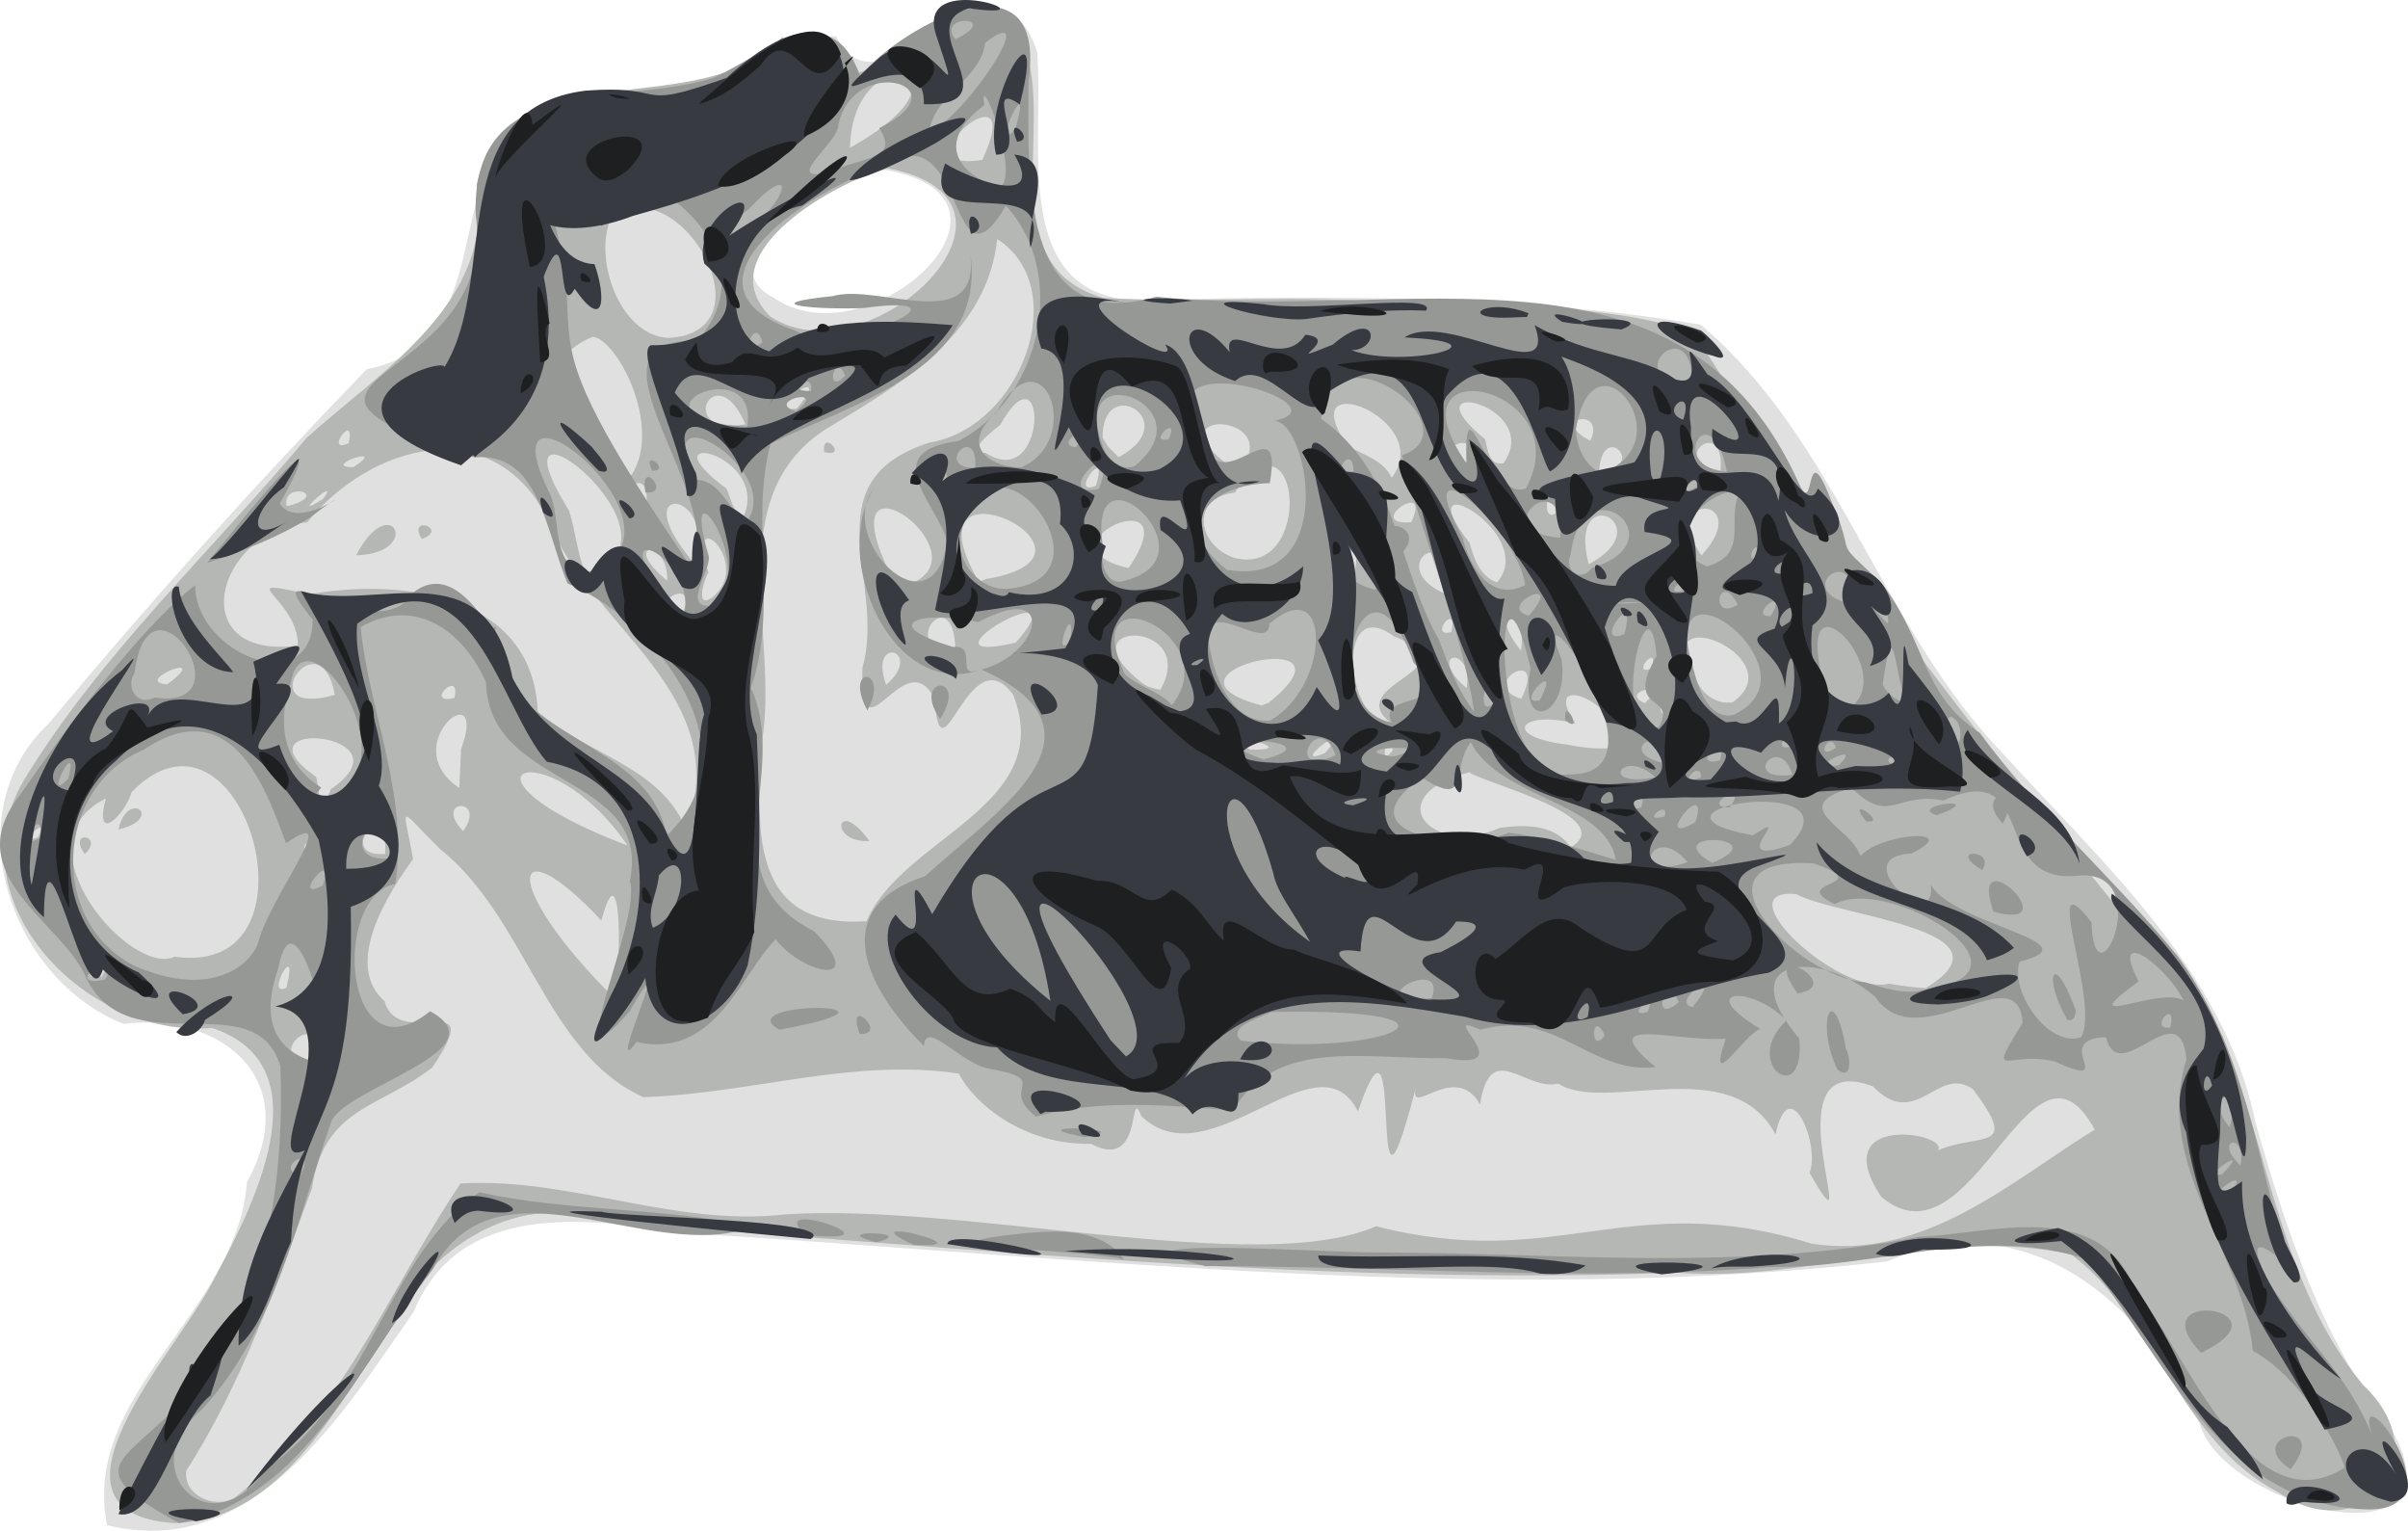 <?xml version="1.0" encoding="UTF-8" standalone="no"?>
<svg
   xmlns:dc="http://purl.org/dc/elements/1.1/"
   xmlns:cc="http://creativecommons.org/ns#"
   xmlns:rdf="http://www.w3.org/1999/02/22-rdf-syntax-ns#"
   xmlns:svg="http://www.w3.org/2000/svg"
   xmlns="http://www.w3.org/2000/svg"
   xmlns:sodipodi="http://sodipodi.sourceforge.net/DTD/sodipodi-0.dtd"
   xmlns:inkscape="http://www.inkscape.org/namespaces/inkscape"
   version="1.1"
   id="svg885"
   width="290.304"
   height="184.479"
   viewBox="0 0 290.304 184.479"
   sodipodi:docname="southern-dog-celebrates.svg"
   inkscape:version="1.0.2 (e86c870879, 2021-01-15)">
  <defs
     id="defs889" />
  <sodipodi:namedview
     pagecolor="#ffffff"
     bordercolor="#666666"
     borderopacity="1"
     objecttolerance="10"
     gridtolerance="10"
     guidetolerance="10"
     inkscape:pageopacity="0"
     inkscape:pageshadow="2"
     inkscape:window-width="2560"
     inkscape:window-height="1440"
     id="namedview887"
     showgrid="false"
     inkscape:zoom="4.1451086"
     inkscape:cx="114.61023"
     inkscape:cy="104.49305"
     inkscape:window-x="0"
     inkscape:window-y="0"
     inkscape:window-maximized="0"
     inkscape:current-layer="g897"
     fit-margin-top="0"
     fit-margin-left="0"
     fit-margin-right="0"
     fit-margin-bottom="0"
     inkscape:document-rotation="0" />
  <g
     inkscape:groupmode="layer"
     inkscape:label="Image"
     id="g893"
     transform="translate(-167.324,-116.161)">
    <g
       id="g897"
       transform="translate(50.115,4.734)">
      <path
         id="path907"
         style="display:inline;fill:#e0e0e0;stroke-width:0.156"
         d="m 130.12,295.244 c -3.217,-15.927 15.731,-25.658 16.851,-41.322 6.943,-12.51 -3.283,-20.554 -14.86,-19.089 -13.624,-5.352 -20.557,-25.384 -9.039,-36.189 12.235,-14.719 25.037,-28.967 38.351,-42.718 16.726,-3.21 8.239,-25.901 21.012,-31.93 26.697,-0.09 23.873,-7.326 35.564,-8.209 5.195,11.077 19.898,-12.339 24.251,1.933 0.949,11.79 -3.886,31.715 15.319,29.796 21.555,-0.453 43.317,-0.512 64.657,3.036 16.567,13.983 21.747,36.682 36.795,52.062 11.989,13.189 26.337,25.904 30.136,44.156 3.671,13.068 8.06,26.185 16.451,37.063 9.055,16.639 -20.159,9.524 -23.215,-0.815 -6.845,-14.667 -20.758,-26.74 -37.681,-19.558 -48.276,5.379 -96.879,-0.525 -145.134,-3.427 -11.772,-1.86 -26.986,-3.877 -32.5,9.498 -8.534,12.224 -19.264,30.04 -36.958,25.713 z m 80.404,-147.909 c 11.462,7.848 32.835,-11.946 13.479,-15.422 -5.11,0.157 -22.552,10.772 -13.479,15.422 z"
         sodipodi:nodetypes="ccccccccccccccccccccc" />
      <path
         id="path905"
         style="display:inline;fill:#b4b7b4;stroke-width:0.156"
         d="m 138.219,294.992 c -18.024,-1.205 0.505,-20.998 4.522,-28.893 4.682,-8.713 13.972,-26.139 0.016,-30.789 -14.934,1.358 -31.078,-15.027 -22.805,-29.624 9.327,-15.4 22.734,-27.757 34.208,-41.47 9.006,-8.137 22.839,-16.393 20.5,-30.519 3.937,-16.828 27.242,-7.081 36.863,-17.819 7.134,10.504 16.029,-0.012 23.764,-3.944 14.38,5.35 -2.14,30.661 15.025,35.41 11.855,0.648 23.753,-0.47 35.677,0.643 11.789,0.498 24.103,-0.176 35.392,3.476 18.42,29.305 43.167,59.898 63.788,84.845 5.638,14 6.984,30.024 16.912,42.014 9.401,8.833 -0.061,19.91 -10.235,12.944 -11.821,-6.163 -14.595,-20.845 -24.912,-28.637 -15.822,-3.527 -31.62,3.398 -47.599,2.185 -43.013,1.599 -85.877,-3.084 -128.725,-6.07 -12.019,-4.327 -22.809,4.03 -27.663,14.642 -5.747,8.961 -12.792,21.427 -24.728,21.606 z m 7.179,-3.003 c 12.827,-9.586 18.628,-25.05 27.333,-37.929 13.162,-0.782 25.801,5.265 39.121,3.727 22.056,-1.421 57.109,7.622 71.253,1.424 21.927,5.63 30.439,-4.742 52.512,2.104 13.658,2.122 24.337,-7.763 34.126,-13.745 -7.749,-14.318 -14.68,17.423 -25.751,8.086 -6.793,-10.285 8.472,-7.646 6.824,-5.576 5.118,-2.215 9.988,0.292 4.275,-7.357 -4.256,-3.084 -6.851,5.088 -12.084,-0.363 -13.202,-5.021 -0.434,22.996 -7.648,10.412 1.349,-3.227 -2.412,-12.507 -4.097,-4.621 -5.364,-10.057 -20.516,-2.444 -26.213,-6.137 -3.919,1.021 -8.167,-5.533 -9.404,2.522 -2.983,-5.31 -8.608,1.728 -7.755,-1.996 -6.155,23.825 -1.056,-14.424 -6.967,2.839 -4.878,-9.701 -17.819,8.534 -26.109,0.565 -1.67,-4.053 0.419,6.807 -6.089,3.332 -7.983,0.176 -14.084,-4.769 -15.905,-8.461 -12.837,-1.929 -25.362,2.478 -38.044,2.838 -11.725,-5.223 -14.117,-21.636 -24.521,-29.907 -5.286,-5.213 -4.437,-5.582 -3.251,1.224 -4.734,6.476 -7.675,13.374 -3.43,17.126 1.745,6.187 12.557,-2.139 5.767,7.969 -6.23,4.911 -13.057,4.715 -14.526,14.575 -4.355,11.634 -8.435,23.608 -15.152,34.037 -0.373,2.956 3.335,4.62 5.738,3.311 z m 18.25,-51.517 c -1.62,-4.643 -3.195,4.262 0,0 z m -7.274,-0.759 c -0.418,-8.578 -8.966,0.701 0,0 z m -21.753,-6.333 c -0.784,-3.503 -3.025,1.08 0,0 z m 56.498,-1.806 c 1.096,-2.764 1.115,-18.661 -1.413,-9.211 -11.036,-11.783 -12.357,-4.485 1.413,9.211 z m -39.386,-1.091 c 1.618,-6.336 -2.719,1.288 0,0 z m -10.324,0.117 c -0.879,-2.943 -2.229,2.161 0,0 z m 207.951,-0.078 c 11.569,-7.074 -10.856,-8.645 -15.576,-11.337 -8.949,-0.808 5.129,12.338 11.163,10.79 1.458,0.27 2.933,0.456 4.413,0.547 z m -219.873,-1.408 c 2.918,-4.825 -4.308,0.969 0,0 z m 27.426,-0.086 c -0.005,-3.421 -1.914,2.219 0,0 z m -18.65,-2.301 c 18.642,2.673 8.243,-33.555 -5.174,-19.847 -0.925,2.943 -4.6,6.357 -3.121,0.784 -11.053,5.421 3.08,21.594 8.295,19.063 z m -10.835,-12.352 c -2.171,-3.083 2.476,-2.305 0,0 z m 4.069,-2.973 c 1.055,-4.963 5.716,-1.404 0,0 z m 90.189,11.05 c 4.279,-10.16 22.919,-13.802 17.673,-27.282 -5.343,-7.359 -8.743,11.412 -9.482,0.449 -3.678,-7.117 -9.076,8.366 -8.694,-3.725 2.954,-10.23 -6.531,-22.421 8.076,-27.122 11.147,-1.869 17.257,-18.734 8.172,-24.531 -1.248,11.581 -11.757,17.521 -20.769,22.974 -12.658,8.34 -5.5,25.038 -7.585,37.524 -0.493,9.54 -2.056,22.717 12.609,21.713 z m 0.333,-9.661 c -5.083,0.242 -3.919,-5.531 0,0 z m -5.446,-46.888 c -0.329,-2.956 3.022,0.817 0,0 z m -91.608,56.39 c -0.28,-2.966 -2.459,1.777 0,0 z m 67.911,-8.954 c -9.822,-14.381 -23.318,-8.856 0,0 z m -38.106,1.26 c 2.717,-3.528 -2.965,-1.462 0,0 z m 8.885,-0.246 c 0.376,-7.542 -6.216,0.463 0,0 z m 142.925,-0.802 c 5.944,-3.712 -10.554,-7.765 -12.242,-9.047 -11.161,2.923 -4.459,10.338 3.675,6.699 2.959,-0.423 6.689,-0.466 8.567,2.348 z m -184.792,-1.221 c 1.488,-3.064 -2.64,1.134 0,0 z m 51.257,-0.743 c 2.988,-4.134 -3.765,-3.925 0,0 z m 26.86,-0.253 c 6.121,-16.268 -11.884,-24.677 -16.435,-36.961 -6.748,-13.748 -21.592,-9.371 -29.225,9.6e-4 -11.182,1.091 -14.959,16.652 -1.118,14.86 0.055,-5.721 -8.446,-8.472 1.234,-6.173 11.665,-2.039 27.101,0.092 27.685,14.158 5.656,5.059 14.736,6.475 17.86,14.115 z M 160.141,178.35 c 4.232,-8.107 8.176,-0.216 0,0 z m 7.919,-1.963 c -1.815,-3.005 3.359,-1.229 0,0 z m -10.969,30.149 c 10.108,-6.873 -12.109,-8.771 -1.836,-1.516 0.498,0.52 0.259,6.044 1.836,1.516 z m 15.702,-4.818 c 3.468,-9.44 -8.053,-0.534 -0.208,4.672 z m 104.2,0.439 c 3.844,-4.608 -4.871,2.095 0,0 z m 8.138,-0.344 c -0.565,-3.173 -1.89,2.665 0,0 z m -17.228,-0.047 c 7.211,0.184 -5.718,-2.912 0,0 z m 43.553,-0.182 c 2.917,-4.552 -9.093,-10.114 -4.316,-2.94 -6.598,-1.756 -9.145,1.577 -0.918,2.534 1.72,0.337 3.475,0.568 5.234,0.406 z m -26.658,-3.092 c -5.846,-4.74 10.438,-6.379 0.48,-10.369 -7.19,-5.279 -5.833,10.592 -0.48,10.369 z m 33.138,-0.691 c 3.455,-2.64 -2.207,-2.173 0,0 z m -47.787,-1.669 c 12.272,-9.844 -15.856,-3.676 -0.856,0.318 l 0.64,-0.238 z m 55.944,-0.062 c 7.837,-5.532 -11.653,-13.383 -3.957,-1.903 0.82,1.302 2.4,2.161 3.957,1.903 z m -10.591,0.109 c 3.112,-2.817 -3.243,-1.392 0,0 z m -14.888,-0.535 c 3.324,-6.723 -5.576,-1.697 0,0 z m -143.038,-0.476 c -1.76,-9.692 -10.514,3.038 0,0 z m 14.418,0.385 c 0.876,-3.695 -3.855,0.898 0,0 z m 122.035,-1.182 c 0.84,-5.405 -5.114,-4.382 0,0 z m -36.931,0.193 c 4.866,-8.63 -12.086,-8.529 -2.203,-0.826 0.681,0.514 1.393,0.657 2.203,0.826 z m -33.054,-0.584 c 4.738,-4.171 -2.22,-6.178 0,0 z m -86.663,-0.07 c 5.766,-4.357 -4.444,-0.293 0,0 z m 112.188,0.067 c -2.235,-5.113 -6.168,1.503 0,0 z m 66.785,-2.002 c 0.921,-3.316 -2.736,1.077 0,0 z m -83.958,-2.04 c -0.094,-9.076 -7.419,-0.094 0,0 z m 68.163,-0.112 c 0.987,-5.093 -4.407,-5.479 0,0 z m -60.887,-0.95 c 8.39,-9.451 -13.445,3.161 0,0 z m 66.627,-0.763 c 1.392,-6.363 -2.938,-0.237 0,0 z m -14.111,-0.51 c 0.849,-3.906 -2.904,0.782 0,0 z m -16.01,-2.88 c -0.364,-6.642 -1.865,4.197 0,0 z m -76.527,0.281 c 1.673,-4.28 -5.095,-0.559 0,0 z m 3.334,-1.508 c 5.352,-4.067 -3.396,-12.066 -0.351,-3.017 -0.269,0.046 -1.818,4.457 0.351,3.017 z m 76.631,0.289 c 1.625,-3.355 -3.738,0.994 0,0 z m 11.744,-0.819 c 1.238,-9.225 -7.477,-3.321 0,0 z m -65.126,-0.93 c 10.434,-3.034 -7.432,-16.62 -2.901,-4.155 0.674,1.439 1.141,3.554 2.901,4.155 z m 10.053,-0.855 c 17.039,-2.964 -10.296,-15.998 -1.268,0.017 0.27,0.584 0.846,-0.013 1.268,-0.017 z m 61.405,0.436 c 5.171,-5.937 -11.303,-14.937 -3.299,-4.739 0.478,1.867 1.267,4.065 3.299,4.739 z M 197.636,181.415 c 0.255,-5.075 -5.813,-4.767 0,0 z m 82.937,-1.142 c 0.882,-6.367 -2.718,1.131 0,0 z m -27.301,-0.384 c 7.739,-11.371 -11.906,-2.661 0,0 z m -65.543,0.541 c 14.545,-3.468 -12.771,-24.904 -1.933,-7.492 0.794,2.462 0.988,5.072 1.933,7.492 z m 98.134,-0.908 c 0.481,-4.755 -4.268,-4.995 0,0 z m 22.877,-0.093 c 8.901,-4.717 -2.684,-10.421 0,0 z M 200.642,179.035 c 3.317,-7.786 -7.075,-9.841 -1.251,-1.637 z m 65.375,-0.375 c 9.754,2.473 7.972,-18.923 0.052,-7.861 -5.454,0.636 -4.484,6.386 -0.052,7.861 z m 56.309,-0.278 c 6.641,-7.251 -5.286,-7.795 0,0 z m 12.339,-2.918 c 1.266,-4.081 -2.603,2.26 0,0 z m -47.321,-1.104 c 2.644,-5.507 -5.895,0.488 0,0 z m -80.42,-0.841 c 3.017,-7.551 -12.204,-10.685 -2.181,-3.243 0.665,1.101 0.599,2.894 2.181,3.243 z m 97.813,-0.224 c -0.289,-6.279 -2.177,1.441 0,0 z m -152.694,-0.907 c 5.205,-1.488 -0.924,-3.017 -0.27,0.003 z m 43.112,-0.365 c 0.409,-5.158 -4.809,-0.383 0,0 z m -38.992,-0.473 c 2.363,-3.16 -4.62,3.002 0,0 z m 93.164,-1.592 c 1.681,-5.331 -3.442,1.483 0,0 z m 35.664,-0.961 c 5.475,-7.048 -12.31,-13.878 -5.304,-3.826 1.872,1.083 4.288,1.695 5.304,3.826 z m -91.628,-0.33 c 3.765,-6.007 -1.871,-16.463 -4.692,-16.64 -10.894,4.349 1.951,17.331 4.692,16.64 z m 73.075,-0.352 c 6.123,-6.857 -9.625,-7.908 -1.893,-1.412 z m 43.55,-0.034 c 6.069,-0.478 0.364,-6.401 0,0 z m 14.644,-0.144 c 0.622,-6.953 -6.754,-1.039 0,0 z M 294.989,168.021 c 0.776,-6.263 -6.781,-1.74 0,0 z m -135.181,-0.288 c 4.534,-2.953 -4.195,0.008 0,0 z m 128.655,-0.251 c 3.181,-3.113 -0.342,-2.584 -0.696,0.084 z m 10.019,-0.232 c 4.92,-7.061 -11.971,-10.845 -2.233,-2.881 0.292,1.098 0.441,3.247 2.233,2.881 z m -46.411,-0.717 c 8.032,-4.335 -1.99,-10.226 -1.935,-2.365 l 0.697,1.138 z m -16.039,-0.525 c 7.557,4.893 7.509,-13.569 1.73,-3.34 0.024,-0.015 -4.701,3.436 -1.73,3.34 z m -76.782,-1.181 c 0.891,-4.019 -3.103,1.464 0,0 z m 149.689,-0.284 c 1.963,-4.22 -5.263,-2.637 0,0 z m -101.86,-1.98 c -3.664,-8.517 -8.638,1.6 0,0 z m 6.203,-1.891 c 5.093,-6.156 -5.018,0.708 0,0 z m -49.418,-1.086 c 4.865,-2.099 2.801,-3.711 0,0 z m 34.023,-7.433 c 12.47,-0.792 1.315,-20.435 -6.934,-14.614 -2.36,4.773 0.933,14.468 6.934,14.614 z m 12.21,-2.559 c 12.079,7.833 34.485,-13.943 14.161,-17.877 -5.818,1.393 -21.989,10.181 -14.161,17.877 z m -3.158,-15.115 c 6.734,-3.197 -4.369,-1.385 0,0 z m -7.179,-0.133 c 6.244,-2.634 -3.922,-0.064 0,0 z m 35.879,-3.652 c 5.773,-12.479 -11.105,1.763 0,0 z m -15.956,-1.456 c 16.775,-9.354 0.298,-13.742 0,0 z"
         sodipodi:nodetypes="scccccccccccccccccssccccccccccccccccccccccccccccccccccccccccccccccccccccccccccccccccccccccccccccccccccccccccccccccccccccccccccccccccccccccccccccccccccccccccccccccccccccccccccccccccccccccccccccccccccccccccccccccccccccccccccccccccccccccccccccccccccccccccccccccccccccccccccccccccccccccccccccc" />
      <path
         id="path903"
         style="display:inline;fill:#969896;stroke-width:0.156"
         d="m 151.015,239.951 c -2.99,-10.204 -18.146,0.029 -23.384,-10.61 -2.915,-6.953 -15.768,-12.412 -7.917,-22.229 5.852,-8.458 14.399,-19.991 21.026,-25.173 -0.033,8.324 14.095,13.848 14.171,4.158 -7.491,-9.182 7.744,3.734 11.923,-3.094 6.053,-5.044 10.171,7.524 10.166,3.137 -1.439,14.566 18.568,13.644 20.554,26.032 11.051,-10.377 -1.468,-26.144 -11.927,-30.431 -2.631,-6.258 -3.399,-15.901 -11.18,-15.188 -31.321,-9.85 3.026,-8.115 0.118,-29.233 -0.584,-17.492 17.64,-12.988 28.708,-16.517 6.299,-2.935 14.052,-10.171 17.636,-0.231 5.384,-6.347 22.64,-15.379 20.289,0.64 0.042,10.862 -1.35,30.78 15.431,25.978 30.254,3.137 63.485,-8.9 77.547,22.704 1.943,4.002 0.506,-6.936 4.018,2.411 2.95,6.934 -0.342,3.65 5.743,9.263 5.726,7.434 4.731,13.413 11.961,18.196 7.079,9.675 16.14,17.449 23.811,26.854 7.871,10.675 9.776,24.556 13.29,37.113 0.404,0.899 -6.217,-6.053 -2.528,1.795 5.17,8.249 10.47,11.83 13.664,21.359 -5.995,-13.785 11.291,6.973 -1.763,6.449 -17.484,-0.549 -24.366,-18.748 -33.711,-30.146 -12.193,-4.249 -25.424,1.145 -38.014,0.942 -22.658,1.791 -45.419,-0.127 -68.108,-0.107 -15.108,-3.713 14.581,-1.615 20.563,-1.648 21.822,0.01 43.822,2.393 65.43,-1.878 8.952,-0.428 21.628,-4.642 25.973,6.113 6.26,7.805 14.036,28.986 25.412,21.664 -2.167,-5.789 -6.827,-11.722 -11.112,-14.051 -1.156,-12.04 -12.025,-22.323 -7.999,-35.135 -0.801,-8.376 -8.126,3.724 -9.708,-2.669 -6.93,0.272 1.885,6.475 -6.165,2.955 -5.56,-1.443 -8.431,2.668 -3.882,-4.666 -0.554,-8.405 -12.586,4.468 -17.789,-3.159 -6.879,-5.897 -17.479,-4.748 -9.136,5.041 0.785,8.587 -7.142,3.061 -1.553,-2.171 -4.09,-4.28 -11.35,-3.918 -3.106,1.035 -1.732,0.275 -6.624,8.314 -4.199,1.145 -5.781,0.516 -16.278,-3.064 -8.464,3.447 -7.936,0.865 -11.978,-7.036 -21.126,-4.518 -5.759,-2.593 5.298,5.149 -4.125,3.422 -10.048,0.15 -20.426,-2.493 -25.712,6.302 -7.942,-0.637 -16.333,-1.386 -23.733,0.755 -4.583,-3.574 2.076,-4.432 -5.647,-5.781 -3.515,-0.644 -7.618,-6.011 -7.872,-2.742 -6.849,-6.765 -11.891,-16.565 0.159,-20.464 8.202,-7.557 23.764,-17.28 6.759,-24.917 -10.678,3.916 -18.33,-13.535 -12.887,-21.866 -4.817,5.8 6.71,17.933 8.816,6.594 -1.049,-4.553 -8.77,-10.903 1.3,-12.261 9.982,-5.049 13.305,-20.202 5.74,-28.339 -7.012,11.783 -4.618,-11.707 -14.851,-4.684 -8.113,2.369 -26.555,14.225 -10.609,19.698 5.258,3.166 22.969,-4.707 8.315,-2.694 -5.548,0.23 -13.503,-0.436 -3.735,-1.435 5.563,-1.624 18.016,5.07 16.558,-5.39 2.271,14.189 -14.498,18.395 -24.05,23.182 -2.541,9.546 0.98,19.815 -2.366,29.431 4.814,10.417 -5.332,22.777 7.647,29.349 6.559,6.705 -1.188,5.321 -4.673,0.954 -4.213,4.262 -7.348,14.482 -16.777,12.365 -3.999,5.455 5.226,-14.129 -0.815,-3.71 -9.02,10.522 1.579,-11.028 0.016,-15.668 2.721,-13.06 -17.009,-10.957 -17.334,-23.964 -3.212,-7.133 -9.25,-10.083 -15.119,-6.656 0.987,10.089 5.84,20.382 4.185,30.953 -7.772,1.458 -6.28,23.755 4.193,15.341 8.773,4.759 -10.581,9.245 -11.958,13.422 -4.166,11.99 -6.632,24.768 -15.492,34.512 -8.75,7.218 1.226,17.087 7.68,7.148 12.277,-8.05 14.832,-25.985 25.723,-33.262 10.872,2.398 22.316,1.775 32.937,4.14 -12.418,4.696 -30.656,-9.311 -38.563,5.141 -8.633,11.083 -15.473,27.795 -30.597,30.586 -22.388,-12.229 14.043,-3.317 12.222,-55.037 z m -14.417,46.455 c -0.149,-3.329 -2.45,1.932 0,0 z m 3.672,-7.501 c 4.416,-2.035 0.129,-3.962 0,0 z m 8.68,-13.533 c 0.499,-2.667 -2.245,1.22 0,0 z m 238.119,-6.338 c 2.477,-3.662 -3.976,0.815 0,0 z m -1.269,-3.248 c 4.092,-5.581 -5.489,2.083 0,0 z m -232.437,-2.651 c 2.308,-4.174 -3.383,-0.925 0,0 z m 231.776,-0.204 c 4.026,-4.2 -3.339,0.945 0,0 z m 2.178,-1.047 c 0.79,-4.125 -3.449,-3.193 0,0 z m -1.306,-4.592 c 1.568,-5.761 -3.286,-3.843 0,0 z M 266.834,236.85 c 17.563,2.029 30.337,-3.98 3.608,-3.462 -0.753,0.557 -5.54,1.708 -3.608,3.462 z m 43.847,-0.636 c -1.614,-3.429 -1.857,2.556 0,0 z m 57.399,0.241 c 2.49,-3.9 -5.127,-22.137 1.272,-13.882 0.371,11.111 8.044,-6.591 -1.708,-5.606 -10.686,1.11 -4.633,-14.314 -16.152,-9.058 -5.621,-1.133 -6.463,3.048 -11.059,-1.527 -8.021,2.291 -0.002,4.73 1.066,8.213 2.58,-2.855 12.521,-3.423 6.16,-0.311 -8.214,0.41 3.138,10.042 2.323,3.789 2.875,4.883 19.969,6.931 10.72,9.252 -1.264,3.389 3.346,10.389 7.377,9.131 z m -1.65,-2.147 c -2.936,-5.039 -1.742,-8.555 0.904,-1.433 0.352,0.511 -0.106,1.821 -0.904,1.433 z m -8.892,-12.998 c -3.208,-9.443 9.384,2.54 0,0 z m -1.353,-5.024 c -4.536,-2.65 1.727,-2.628 0,0 z m 2.482,-5.606 c -3.681,-3.835 2.618,-4.868 0,0 z m -16.488,-0.269 c -2.728,-3.474 2.855,0.421 0,0 z m 8.528,-0.732 c -3.764,-1.196 6.706,-2.465 0,0 z m 28.145,25.59 c 0.879,-3.835 -2.766,0.364 0,0 z m 2.128,-1.267 c 0.144,-4.097 -10.165,-12.445 -5.944,-4.297 -10.088,7.377 7.539,-2.117 5.944,4.297 z m -65.154,-0.601 c 1.39,-3.056 -2.987,0.84 0,0 z m 5.461,-0.611 c 4.373,-5.504 -3.062,-0.48 0,0 z m -1.685,-0.599 c -1.646,-3.911 -3.507,3.135 0,0 z m -163.227,7.521 c 0.924,-4.339 -3.682,-21.059 -5.577,-11.791 0.057,0.524 -4.471,9.845 5.577,11.791 z m 133.45,-7.992 c 1.94,-5.412 -9.594,0.846 0,0 z m -141.476,-6.709 c 1.26,-5.287 10.52,-16.927 3.35,-11.96 -2.071,-5.316 -6.068,-18.711 -17.122,-11.291 -10.827,4.49 -11.575,20.896 -1.104,26.088 9.058,3.94 13.903,0.015 14.875,-2.838 z m 201.286,5.612 c 14.262,-2.041 -4.636,-13.772 -11.246,-10.236 -5.898,-2.84 5.486,-2.105 -2.554,-4.906 -15.992,-0.957 -2.302,13.699 6.255,14.337 2.389,0.751 5.048,1.611 7.545,0.805 z m -192.285,-1.12 c -0.435,-4.671 -2.557,2.345 0,0 z m -27.444,-0.039 c 2.907,-5.708 -6.073,1.435 0,0 z m 26.195,-11.304 c 1.806,-5.035 -4.096,2.19 0,0 z m 164.567,-2.826 c -4.27,-5.084 -7.346,2.585 0,0 z m 2.971,0.093 c 8.04,-3.332 -6.993,-4.011 0,0 z M 164.392,214.84 c -1.47,-8.661 -7.145,0.99 0,0 z m 147.62,0.23 c -1.279,-7.124 -13.978,-7.33 -17.492,-14.196 -2.493,3.339 0.081,8.024 -5.895,4.274 -10.013,6.894 4.963,9.029 10.448,6.653 4.448,0.476 8.674,2.014 12.939,3.268 z m 20.968,-1.798 c 8.869,-9.018 -21.069,-4.273 -4.45,-1.165 5.59,-3.61 -3.871,4.069 4.45,1.165 z m -210.948,-0.859 c 0.767,-4.593 -3.68,2.114 0,0 z m 191.918,-0.696 c 0.681,-2.972 -3.354,0.149 0,0 z m 7.655,-1.212 c 1.867,-5.965 -5.639,3.341 0,0 z m -3.702,-0.693 c 0.579,-2.218 -3.121,0.953 0,0 z m -2.83,-1.089 c 1.111,-3.403 -3.565,1.177 0,0 z m 10.678,0.018 c 2.561,-3.634 -3.87,0.062 0,0 z m -169.421,-0.677 c 11.425,-4.4 -2.484,-23.879 -4.063,-14.352 -2.041,6.019 -0.104,10.328 3.662,12.628 -1.884,2.313 -0.491,1.803 0.402,1.724 z m -30.88,-2.815 c 1.4,-5.65 -3.259,3.529 0,0 z M 316.757,205.093 c -3.98,-3.672 -6.962,1.446 0,0 z m 5.516,0.032 c 0.115,-2.366 -3.251,1.3 0,0 z m -15.91,-0.381 c 13.075,0.287 -5.605,-25.043 -0.897,-13.863 1.018,7.032 -5.289,9.178 -3.733,1.125 -4.349,-19.215 -5.33,14.389 4.629,12.738 z m -0.438,-6.523 c -0.328,-3.194 2.364,1.97 0,0 z m 27.375,6.59 c -1.472,-5.204 -6.523,0.854 0,0 z m 5.595,-1.17 c 3.454,-3.407 -5.339,1.254 0,0 z m -20.338,-0.138 c -1.686,-5.706 -6.831,-0.835 0,0 z m -48.999,-0.546 c 9.513,-2.491 -9.942,-3.354 0,0 z m 8.673,-0.509 c -2.092,-5.832 -6.526,3.035 0,0 z m 69.227,1.043 c -2.059,-2.401 -4.663,0.681 0,0 z m -22.88,-0.425 c 1.174,-4.397 -4.023,1.084 0,0 z m -39.452,-0.448 c 6.953,-1.695 -6.894,-1.087 0,0 z m 53.41,-1.083 c -0.738,-2.359 -2.702,1.887 0,0 z m 14.829,-0.575 c 1.167,-3.469 -3.487,-4.808 0,0 z m -223.114,0.019 c 2.836,-3.704 -6.661,3.365 0,0 z m 203.402,0.221 c -0.95,-2.482 -3.156,1.377 0,0 z m -53.543,-0.882 c 2.21,-3.382 -3.403,-0.079 0,0 z m 69.176,-1.003 c 1.544,-3.632 -3.545,1.123 0,0 z m -32.088,-0.264 c 2.287,-4.09 -4.324,-1.577 -0.282,-8.567 -0.913,-10.935 -6.051,9.845 0.282,8.567 z m -46.844,-0.804 c 7.21,-4.04 7.498,-18.088 -0.098,-11.663 -0.024,4.11 -9.152,-4.906 -7.041,3.742 0.686,3.423 2.899,8.387 7.138,7.921 z m 14.635,0.261 c -2.045,-3.946 8.734,-1.22 2.629,-7.224 -5.777,-16.311 -12.211,5.305 -2.629,7.224 z m 41.157,-0.9 c 11.122,-5.093 -9.534,-20.858 -4.825,-5.72 0.572,2.275 1.754,6.252 4.825,5.72 z m -31.21,-0.392 c -1.59,-10.478 -6.573,-21.873 -8.7,-30.91 8.98,-3.2 -8.452,-16.354 -9.755,-4.414 9.411,6.757 8.861,17.099 14.203,26.631 1.113,3.03 2.261,6.107 4.252,8.693 z m -8.808,-19.077 c -5.15,-5.148 3.788,-3.646 0,0 z m 53.615,18.862 c 6.981,-3.652 -5.623,-17.357 -3.079,-4.843 -0.065,2.019 0.89,4.362 3.079,4.843 z m -42.455,-0.767 c -0.441,-5.682 -2.487,2.05 0,0 z m -38.789,0.167 c 6.745,-8.504 -11.675,-16.523 -5.706,-3.772 1.675,1.628 4.12,2.024 5.706,3.772 z m 88.454,-0.276 c -1.364,-4.091 -1.501,-11.25 -2.769,-2.212 0.508,1.124 1.591,1.916 2.769,2.212 z m -44.097,-0.305 c 2.844,-5.546 -3.343,0.849 0,0 z m -167.015,-0.324 c 11.531,1.663 -0.702,-16.713 -2.41,-2.981 -1.161,1.841 0.388,4.084 2.41,2.981 z m 99,-3.211 c 7.925,-1.537 10.009,-11.152 0.327,-5.883 -6.742,-1.49 -12.492,0.15 -3.069,2.99 2.982,-0.255 0.409,3.522 2.742,2.892 z m 11.403,-3.566 c 0.693,-5.734 -2.427,2.569 0,0 z m 66.796,-0.87 c 1.669,-6.134 -4.096,1.714 0,0 z m 31.797,-1.244 c 0.253,-4.074 -4.594,-4.132 0,0 z m -43.322,-0.967 c 4.667,-5.279 -4.117,-1.153 0,0 z m 29.157,0.05 c 2.486,-4.172 -2.994,0.136 0,0 z m -130.932,-0.441 c 1.208,-6.329 -9.244,-11.746 -3.098,-2.932 0.817,0.847 1.324,3.334 3.098,2.932 z m 126.98,-0.931 c -2.251,-4.432 -3.592,2.154 0,0 z m -13.5,-0.154 c 7.12,-0.356 -7.158,0.009 0,0 z m -110.247,0.274 c 6.18,-3.693 -4.124,-18.936 -0.327,-6.017 0.396,1.649 -3.365,6.316 0.327,6.017 z m 137.485,-0.201 c 0.947,-7.837 -7.673,-1.66 0,0 z m -77.763,-0.581 c 1.48,-3.804 -3.099,0.242 0,0 z m 20.398,-1.141 c -1.698,-10.25 -7.675,-1.584 0,0 z m -44.422,-0.126 c 14.038,-1.186 -2.508,-22.203 -5.685,-6.328 -0.545,3.161 2.478,6.568 5.685,6.328 z m 81.469,0.215 c 0.854,-2.685 -2.866,0.847 0,0 z m -19.053,-0.657 c -0.849,-6.745 -14.431,-18.538 -7.536,-5.694 0.786,3.367 3.332,7.825 7.536,5.694 z m -48.056,-0.599 c 11.016,-2.975 -5.049,-17.525 -2.829,-3.926 -0.41,1.723 0.346,4.923 2.829,3.926 z m -64.946,-0.939 c 14.846,-4.748 -13.365,-27.2 -4.574,-9.456 1.395,2.957 0.048,9.09 4.574,9.456 z m 121.032,-0.519 c 10.844,-3.366 -1.178,-12.896 -2.552,-1.639 -0.879,2 1.278,3.408 2.552,1.639 z m -43.986,0.212 c 13.793,2.362 9.685,-18.694 5.478,-17.909 10.062,-1.844 -17.033,-10.226 -8.293,1.815 1.637,8.681 9.773,-4.61 7.977,5.652 -7.362,0.155 -12.063,5.19 -5.162,10.442 z m -64.499,-0.202 c 4.38,-8.729 -14.723,-28.027 0.605,-27.345 11.292,-12.65 -12.673,-26.531 -18.546,-18.737 7.398,21.779 -4.702,13.135 17.941,46.082 z m -5.604,-9.12 c -0.783,-4.329 3.268,0.333 0,0 z m 0.817,-2.609 c -1.415,-2.843 2.401,-0.015 0,0 z m 127.148,11.523 c 5.387,-1.53 2.108,-5.943 4.074,-9.101 -4.453,-0.31 -10.163,6.572 -4.074,9.101 z m 6.499,-1.088 c -0.209,-3.31 -2.48,1.22 0,0 z m -24.191,-2.361 c 0.848,-9.431 -9.5,-0.739 0,0 z m -98.048,-1.979 c 4.613,-6.288 -12.277,-16.213 -6.022,-5.027 3.033,0.249 3.679,3.71 6.022,5.027 z m 70.878,-0.986 c -0.572,-3.978 -2.007,1.635 0,0 z m 28.96,-1.024 c 0.738,-3.877 -2.423,1.429 0,0 z M 249.691,170.344 c 2.907,-7.611 -6.133,1.357 0,0 z m 51.475,-0.053 c 6.717,-12.357 -17.166,-17.327 -7.172,-3.052 -0.306,-11.232 2.803,4.9 7.172,3.052 z m 20.537,-0.148 c 0.708,-2.493 -3.452,1.885 0,0 z m -60.257,-1.028 c -0.009,-4.116 -2.331,-0.243 -0.535,0.769 z m -30.051,-0.206 c -0.896,-4.089 -1.692,3.03 0,0 z m 78.841,-0.471 c 10.364,-3.599 -0.954,-18.116 -3.031,-5.291 0.061,2.087 1,4.382 3.031,5.291 z m 15.156,-0.142 c -1.846,-9.813 -7.518,-0.535 0,0 z m -45.01,-0.032 c 0.074,-3.508 -3.169,0.37 0,0 z m -45.602,-0.443 c 0.342,-5.668 -5.208,0.035 0,0 z m 5.51,-0.045 c 7.734,-3.283 2.709,-16.772 -2.98,-6.58 -4.135,3.534 -1.523,6.437 2.98,6.58 z m 13.664,-0.151 c 9.079,-7.221 -7.94,-13.757 -3.867,-2.616 0.497,1.585 2.033,3.21 3.867,2.616 z m -7.087,-2.283 c 3.908,-3.803 -3.167,-0.592 0,0 z m 11.259,-1.002 c 1.408,-3.291 -2.807,0.691 0,0 z m -50.83,-1.502 c 1.432,-8.945 -14.592,-2.13 -2.325,-0.18 0.775,0.06 1.55,0.12 2.325,0.18 z m 5.856,-1.835 c 4.2,-3.131 -3.914,-1.251 0,0 z m 1.821,-2.44 c 0.55,-2.657 -3.855,0.007 0,0 z m 106.252,-1.017 c -0.014,-9.173 -9.403,-0.074 0,0 z m -102.121,-0.82 c -1.235,-3.239 -2.597,2.578 0,0 z m -9.985,-4.026 c -0.828,-3.471 -3.051,2.237 0,0 z m -2.268,-13.28 c 5.169,-3.194 6.838,-9.437 0.588,-2.729 -0.767,0.355 -3.827,3.637 -0.588,2.729 z m 30.938,-5.344 c 2.473,-2.052 -2.737,-14.882 -1.913,-9.986 -6.261,4.724 -2.787,8.52 1.913,9.986 z m -21.266,-1.76 c 4.911,-1.998 9.168,-1.693 6.673,-5.45 10.399,-5.099 -3.04,-9.119 -4.918,-0.366 0.16,1.884 -6.486,6.701 -1.755,5.816 z m 23.089,-5.306 c 2.316,-8.254 -3.309,3.547 0,0 z m -10.385,0.344 c 4.446,-1.863 13.746,-16.125 6.773,-10.789 -0.61,4.53 -6.203,6.252 -6.773,10.789 z m 2.269,-6.26 c 3.879,-2.624 -3.084,0.2 0,0 z m 0.897,-4.932 c 5.824,-2.839 -2.506,-3.075 0,0 z m 160.977,172.341 c -6.012,-3.93 4.981,-6.543 0,0 z m -10.793,-14.034 c -7.775,-8.031 11.297,-5.448 0,0 z M 252.699,263.195 c -5.601,-1.287 -28.965,-1.448 -11.377,-3.196 3.902,-0.294 8.839,-0.42 11.377,3.196 z m -25.357,-1.736 c -8.441,-3.894 9.45,0.537 0,0 z m -4.477,-0.32 c -6.436,-1.57 5.436,-1.299 0,0 z m -8.472,-0.877 c -5.573,-4.826 12.663,1.333 0,0 z m 33.534,-11.807 c -9.094,-1.658 7.554,-1.067 0,0 z m 90.808,-8.125 c -2.713,-5.541 -0.526,-11.263 1.027,-2.48 0.489,0.748 0.864,3.926 -1.027,2.48 z m -117.885,-4.297 c -1.807,-4.934 3.63,0.206 0,0 z m -9.699,-0.504 c -6.246,-3.596 18.77,-3.415 0,0 z m 122.769,-4.372 c -4.952,-6.877 6.141,-1.005 0,0 z M 230.546,198.072 c -3.617,-5.148 3.59,-5.559 0,0 z m -8.774,-1.023 c -3,-5.628 2.844,-5.153 0,0 z M 142.169,179.28 c 3.663,-4.465 16.198,-20.437 8.763,-7.14 2.638,3.885 11.226,-4.094 3.625,1.675 -3.853,2.387 -8.107,4.026 -12.387,5.465 z"
         sodipodi:nodetypes="cccccccccccccccccccccccccccccccccccccccccccccccccccccccccccccccccccccccccccccccccccccccccccccccccccccccccccccccccccccccccccccccccccccccccccccccccccccccccccccccccccccccccccccccccccccccccccccccccccccccccccccccccccccccccccccccccccccccccccccccccccccccccccccccccccccccccccccccccccccccccccccccccccccccccccccccccccccccccccccccccccccccccccccccccccccccccccccccccccccccccccccccccccccccccccccccccccccccccccccccccccccccccccccccccccccccccccccccc" />
      <path
         id="path901"
         style="display:inline;fill:#373b41;stroke-width:0.156"
         d="m 140.355,294.624 c -10.015,-1.721 10.65,-1.86 0.49,0.155 z m -8.864,-0.72 c 0.746,-1.998 18.506,-36.592 11.098,-14.303 -4.24,3.329 -6.455,15.235 -11.098,14.303 z m 261.388,-1.294 c -0.537,-4.943 13.073,0.895 2.093,-0.17 -0.698,0.058 -1.393,0.613 -2.093,0.17 z m 10.908,-0.687 c -7.743,-3.307 -1.741,-9.624 2.296,-2.773 -5.748,-10.423 5.934,2.666 -0.645,3.277 z M 146.895,290.995 c 12.228,-16.471 21.855,-20.794 0,0 z m 243.13,-1.278 c -10.06,-7.771 -15.387,-22.263 -24.31,-28.724 -7.292,0.789 -7.526,-0.284 -0.39,-1.564 10.246,3.313 11.153,18.061 20.415,23.982 1.543,1.983 3.561,3.819 4.284,6.307 z m 7.441,-5.979 c -6.55,-11.494 -14.862,-22.441 -16.692,-35.86 -2.455,-5.369 1.522,-9.159 2.094,-10.067 2.258,-7.84 -12.504,-16.173 -11.033,-18.674 9.008,7.024 15.28,17.998 16.167,29.42 -0.008,9.309 -3.144,-14.261 -3.134,-0.682 -0.671,7.687 -0.345,8.045 2.651,5.93 -0.352,8.959 6.285,17.756 11.939,23.831 -3.895,-2.322 -7.895,-7.638 -3.824,0.577 0.905,2.835 9.831,3.907 1.833,5.524 z m -13.575,-41.478 c -0.848,-3.463 -1.732,2.453 0,0 z m -243.844,35.068 c -0.35,-3.494 2.293,0.203 0,0 z m 5.924,-3.708 c -0.04,-8.927 3.548,-15.194 7.992,-23.566 -5.933,2.796 6.36,-16.059 -3.576,-17.332 5.444,-1.354 7.962,-7.572 5.231,-20.099 -4.934,-8.749 -14.13,-19.734 -24.372,-9.566 -8.099,6.724 -7.543,21.076 2.674,25.564 6.471,5.861 -2.095,2.041 -4.305,-0.352 -2.05,6.782 -7.026,-20.722 -7.11,-6.289 -7.422,-6.296 0.847,-23.399 9.407,-29.773 6.052,-6.748 -10.096,13.972 -1.074,7.346 -3.82,-1.94 5.833,-5.3 4.177,-1.87 3.243,-5.73 15.346,4.064 12.737,-6.509 8.258,-3.678 5.617,-1.538 2.756,2.681 6.476,-0.763 -7.625,10.562 0.375,7.328 1.708,5.643 7.235,10.188 10.357,0.485 0.641,-5.731 -8.713,-20.216 -7.675,-18.983 9.055,2.569 22.262,-5.336 25.439,10.46 5.039,9.76 15.317,10.363 18.809,19.189 4.424,8.14 2.789,-10.933 4.288,-14.815 -1.256,-7.452 -10.761,-8.441 -12.128,-16.139 -3.571,5.683 -7.632,-6.718 -1.635,-0.907 7.045,-11.772 9.252,13.717 16.121,1.554 2.895,-4.905 -4.559,-13.779 3.178,-7.881 5.661,2.806 -2.567,18.628 0.804,25.759 0.369,9.211 0.779,18.882 -1.097,27.865 -2.901,7.702 -11.397,10.37 -12.344,1.535 -2.304,4.562 -9.637,13.412 -4.175,2.131 5.227,-9.773 6.076,-25.535 -7.699,-28.21 -5.844,-6.636 -8.999,-26.479 -22.856,-16.628 -0.628,6.481 4.339,14.405 2.606,19.536 4.042,6.541 2.937,12.444 -3.381,14.578 0.561,28.136 -6.292,22.831 -7.205,40.375 -1.868,3.956 -3.177,9.99 -6.321,12.531 z m 49.946,-50.375 c 4.386,-1.736 4.46,-10.801 0.72,-6.299 -0.13,2.06 -1.561,4.212 -0.72,6.299 z m -74.889,-5.164 c 4.104,-21.702 -1.398,-4.354 0,0 z m 37.922,-1.945 c 11.982,10e-4 -0.338,-9.368 0,0 z m -33.389,-9.421 c 3.355,-8.193 -5.789,-1.181 0,0 z m 38.896,64.18 c 1.422,-5.619 9.694,-13.758 3.112,-4.131 -0.914,1.441 -1.528,3.242 -3.112,4.131 z m 229.258,-4.926 c -4.424,-4.199 -4.964,-18.086 -1.144,-5.296 0.106,1.033 3.361,5.594 1.144,5.296 z m -76.185,-0.954 c -11.988,-2.202 15.661,-1.579 0,0 z m -14.679,-0.097 c -7.207,-2.288 -27.007,1.197 -26.706,-2.188 10.651,0.476 21.979,-0.687 32.236,1.211 -1.533,1.166 -3.735,1.092 -5.53,0.977 z m 20.674,-0.617 c 5.217,-3.093 17.971,-1.055 5.001,-0.233 -1.667,0.063 -3.352,-0.113 -5.001,0.233 z m 19.814,-1.768 c 3.951,-4.038 19.954,-0.251 5.699,-0.512 -1.828,0.5 -3.803,1.208 -5.699,0.512 z m -97.751,-0.32 c 16.264,-1.281 36.207,3.079 0,0 z m -14.158,-0.847 c -0.167,-2.508 25.491,3.965 0,0 z m -16.484,-0.61 c -5.417,-0.507 -40.602,-3.884 -25.179,-3.289 1.535,0.636 28.892,0.927 25.179,3.289 z m -42.92,-1.936 c -3.385,-7.218 14.987,0.067 2.789,-1.482 -1.328,0.095 -1.883,0.608 -2.789,1.482 z m 75.627,-10.673 c -2.35,-3.391 5.932,1.551 0,0 z m 13.317,-2.412 c -3.675,-5.469 -17.397,-1.29 -23.556,-8.082 -7.673,-0.259 -16.086,-11.786 -12.229,-15.993 5.309,6.712 -0.406,-9.221 4.414,-0.054 13.968,-23.993 18.668,-7.837 19.971,-27.628 -2.632,-6.17 -19.169,-2.596 -3.946,-4.418 5.782,-10.159 -11.927,-2.432 -15.685,-4.628 1.339,-6.632 3.207,-13.39 -2.818,-16.476 3.431,-3.786 5.545,-2.694 3.669,0.972 3.957,-3.51 14.294,-1.152 18.387,1.729 -0.493,2.167 -3.264,3.196 1.35,6.095 -4.001,9.415 16.577,4.759 6.602,-1.942 -0.818,-5.253 5.41,4.806 2.358,-3.586 -5.087,0.483 -10.488,-2.734 -13.426,-8.808 -4.94,9.462 3.272,-8.619 -3.314,-9.487 -2.672,-7.722 5.165,-6.546 10.189,-5.496 -10.288,-2.031 7.475,9.024 4.742,5.001 5.427,1.884 3.409,19.488 11.413,16.501 -13.549,-0.527 -5.187,19.494 5.22,10.251 0.081,4.436 -6.409,8.721 -9.751,5.712 -6.325,6.571 6.273,20.34 11.393,8.832 4.671,7.073 2.382,-0.891 0.165,-5.634 6.428,-6.933 -7.225,-33.179 3.4,-20.329 9.957,0.86 0.533,10.788 7.911,14.493 -0.102,-1.057 6.511,21.298 9.785,13.419 -6.156,-8.214 -7.735,-23.033 -10.531,-29.121 5.776,3.828 8.444,17.702 11.907,16.478 -2.244,10.911 0.711,23.869 14.711,22.273 8.611,0.084 2.434,-7.21 -2.42,-7.288 -4.267,-9.987 -10.253,-21.137 -17.033,-27.499 -6.491,-4.847 -4.152,-20.473 -16.578,-12.316 -1.764,5.851 -7.336,-4.912 -11.141,-1.353 -8.293,-2.669 -6.213,-10.223 -0.672,-3.492 -0.883,-4.323 6.236,2.523 9.122,-2.093 4.635,0.498 -3.621,3.981 3.312,1.189 5.48,-4.671 5.777,0.654 2.255,0.677 6.11,2.278 19.712,-0.937 6.38,-1.539 5.167,-3.343 18.622,6.557 15.699,-1.479 6.765,3.887 12.796,3.489 16.984,6.539 4.587,1.373 -1.004,-7.692 3.836,-0.617 5.754,3.05 11.752,18.387 13.319,13.761 6.344,5.951 -0.643,8.024 -4.006,2.603 1.297,5.222 8.224,10.199 3.358,13.896 -1.27,9.759 6.452,11.203 9.213,8.118 2.865,6.252 0.938,-11.656 2.375,-3.414 3.263,4.2 7.712,9.078 6.212,15.343 -11.013,-1.216 -22.409,0.894 -33.44,0.672 -5.974,0.377 -8.254,-0.705 -2.881,4.162 -7.526,10.086 26.426,-1.051 11.41,4.337 -7.022,3.306 9.22,9.35 1.837,12.641 -11.318,1.812 -23.922,8.928 -36.594,5.314 -11.933,-2.038 -26.398,-4.738 -33.87,7.478 3.921,-4.69 16.92,-0.416 6.53,1.727 0.05,4.942 -2.721,-0.325 -5.538,2.559 z m -8.028,-6.996 c 8.24,-4.302 -25.503,-37.962 -1.841,-1.943 z m 55.671,-4.743 c 0.995,-4.425 -3.191,1.666 0,0 z m -18.726,-2.117 c 9.963,0.435 -6.982,-4.423 1.024,-5.704 1.595,-0.818 7.427,-3.746 1.839,-3.684 -5.157,7.883 -10.939,-7.455 -11.518,3.61 -8.383,-1.275 6.194,6.376 8.656,5.778 z m -46.045,0.173 c -3.753,-24.844 -19.296,-15.343 0,0 z m 31.315,-7.107 c -2.209,-3.896 -4.012,-5.955 -4.46,-8.347 -5.5,-19.409 -10.857,-2.388 4.46,8.347 z m 7.192,-7.789 c -4.455,-6.431 -10.407,-3.131 -2.92,0.112 -0.641,-0.845 3.298,1.472 2.92,-0.112 z m 31.503,-1.734 c 1.271,-8.391 -13.538,-5.734 -16.833,-13.666 -5.723,-4.939 -5.639,5.677 -12.615,4.825 -2.713,13.141 17.136,0.714 23.733,8.274 1.83,0.598 3.799,0.896 5.716,0.567 z m -0.839,-2.539 c -3.978,-3.197 3.685,0.371 0,0 z m -20.531,-6.903 c 0.43,-6.972 1.951,4.114 0,0 z m -12.164,2.504 c 5.274,-1.673 -4.064,-0.442 0,0 z m 31.365,-0.417 c 0.201,-3.18 -3.455,1.189 0,0 z m 11.753,-2.689 c 7.202,-7.861 -9.492,0.908 0,0 z m 10.694,-0.302 c -1.012,-6.138 -3.176,-4.668 -4.608,-2.932 -8.321,-3.13 -0.402,5.672 4.608,2.932 z m -49.74,-0.657 c 9.259,-8.003 -10.168,-1.409 0,0 z m -5.625,-0.831 c 1.708,-7.685 -20.573,-0.683 -7.919,-0.229 2.552,0.191 5.545,-1.109 7.919,0.229 z m 62.13,0.161 c 15.214,0.68 -12.26,-7.605 -2.195,0.493 z m -23.7,-4.407 c 5.981,-5.491 -3.176,-23.354 -6.538,-12.286 1.22,4.047 3.815,10.35 6.538,12.286 z m -2.533,-12.913 c -0.75,-3.818 2.95,2.127 0,0 z m -1.654,-0.782 c -1.746,-2.371 2.806,0.338 0,0 z m -27.982,13.377 c 8.996,-4.261 -2.741,-17.098 -5.92,-23.025 4.691,6.772 -3.409,20.373 5.92,23.025 z m 0.146,-1.869 c -3.318,-1.678 0.648,-2.266 0,0 z m 41.35,1.227 c 3.432,1.832 5.369,-7.282 5.149,0.231 3.156,-2.048 1.502,-13.47 0.73,-4.336 -0.423,-4.848 -6.403,-5.418 -1.251,-7.088 3.453,-7.739 -13.079,-1.372 -2.903,-7.917 3.124,-3.252 -2.843,-14.676 -7.316,-4.466 3.129,7.277 -5.134,18.187 4.36,23.676 l 1.233,-0.1 z m -67.094,-1.23 c 4.995,-0.56 -2.896,-8.072 1.249,-9.327 -6.041,-10.621 -15.226,3.446 -4.834,7.513 l 1.89,1.135 z m 2.113,-5.575 c 2.57,-1.791 -2.494,0.275 0,0 z m 71.439,-5.216 c 1.652,-3.646 -2.35,-0.452 -0.932,0.604 z m -83.077,-1.502 c 1.483,-3.899 -3.132,1.064 0,0 z m -11.072,-2.059 c 7.946,1.838 9.546,-5.214 6.166,-8.215 1.567,-12.961 -21.695,1.352 -8.27,8.326 0.557,0.095 1.709,0.787 2.104,-0.111 z m 96.889,0.111 c -0.037,-3.493 -4.504,1.587 0,0 z m -15.485,-0.082 c 1.674,-4.62 -4.943,0.72 0,0 z m -8.237,-0.795 c 0.902,-3.983 12.047,-5.27 3.483,-6.496 -0.693,-4.117 6.934,-1.771 -0.198,-3.975 -5.86,-2.48 -10.144,10.821 -10.592,-0.015 -7.006,-1.667 7.202,-3.616 9.59,-4.423 5.241,-7.88 -5.814,-11.611 -8.84,-12.719 2.357,3.371 2.293,11.961 -1.371,13.833 -1.299,-1.319 -4.484,-18.303 -12.519,-8.989 -3.417,6.16 6.89,16.47 2.765,5.135 6.605,4.524 8.245,17.621 17.682,17.65 z m -2.245,-0.943 c -1.329,-4.069 3.107,1.102 0,0 z m 22.378,-0.532 c 1.505,-3.251 -2.877,0.259 0,0 z m -0.511,-8.79 c 1.798,-9.896 -8.756,-2.211 -7.97,-8.662 8.961,6.04 -4.209,-11.007 -2.583,-0.174 -0.424,10.865 8.641,0.812 10.553,8.837 z m -9.782,-1.507 c 0.133,-2.916 -3.101,1.668 0,0 z m -4.501,-1.071 c 1.931,-6.648 -2.143,-8.737 -1.058,-0.491 l 0.258,0.65 z m -60.375,-1.215 c 10.211,-5.176 -10.301,-17.775 -7.216,-3.448 0.796,3.115 4.346,4.396 7.216,3.448 z m 63.174,-5.973 c 1.469,-4.371 -3.116,-1.031 0,0 z m -77.685,83.433 c -5.083,-5.832 12.643,0.072 0.99,-0.003 -0.299,-0.227 -0.744,0.617 -0.99,0.003 z m 24.261,-6.329 c 2.644,-5.327 7.088,0.935 0,0 z m -128.247,-3.293 c 4.717,-5.184 10.53,-5.819 3.458,-1.47 -0.336,1.303 -2.247,2.673 -3.458,1.47 z m 0.773,-2.144 c -5.854,-5.644 6.14,-1.019 0,0 z m 211.685,-1.185 c -14.102,-0.287 20.66,-7.267 5.76,-0.985 -1.891,0.647 -3.789,0.852 -5.76,0.985 z m 5.848,-5.323 c -3.322,-7.631 -19.065,-6.28 -20.57,-14.212 6.335,7.334 17.492,5.824 23.806,12.705 -0.979,0.794 -2.061,1.137 -3.236,1.507 z m 11.161,-11.589 c -2.159,-6.645 -16.916,-11.783 -13.503,-16.173 3.355,6.194 12.575,8.824 13.503,16.173 z m -6.371,-0.946 c -3.286,-5.318 3.4,-1.106 0,0 z m -45.952,-10.808 c -1.05,-2.27 3.114,1.484 0,0 z m -72.824,-6.281 c -4.955,-8.208 6.043,-0.312 0,0 z m -10.654,-4.596 c -8.634,-3.61 1.816,-3.033 0.326,0.303 z m 70.899,-0.155 c -5.731,-11.275 5.822,-6.922 0,0 z m -157.704,-0.348 c -6.347,-0.113 -8.886,-11.146 -6.557,-10.297 0.315,3.961 5.449,8.657 6.557,10.297 z m 197.316,-0.737 c 2.447,-4.698 -6.145,-5.365 -2.348,-11.498 5.028,-1.011 6.774,8.604 2.48,4.251 1.498,2.628 4.674,5.754 -0.132,7.247 z m -117.135,-3.406 c -3.641,-4.906 -3.953,-12.252 1.308,-4.522 -2.815,0.914 1.256,7.639 -1.308,4.522 z m -26.096,-6.144 c -5.468,-9.164 -0.216,-2.303 1.217,-3.165 0.183,-10.246 3.719,5.587 -1.217,3.165 z m -56.929,-3.339 c 2.747,-1.759 15.454,-19.351 8.952,-8.645 -3.588,2.387 -4.901,7.28 0.558,4.027 -3.033,1.742 -5.783,4.543 -9.51,4.618 z m 50.597,-4.907 c -3.684,-4.766 2.51,-0.318 0,0 z m -10.375,-0.689 c -1.626,-5.076 3.248,2.394 0,0 z m 17.314,-2.071 c -0.364,-5.808 -6.445,-17.387 -4.313,-18.117 6.364,0.143 12.98,-4.055 6.413,-9.845 -1.695,-5.901 8.963,-11.3 2.992,-3.333 4.246,-2.938 20.249,-11.723 8.816,-3.658 -8.312,1.634 -11.128,15.393 -3.965,17.58 5.175,-4.615 16.494,-3.586 22.111,-3.162 -5.907,9.288 -22.195,11.274 -25.459,17.877 -1.672,-5.889 -10.039,-8.852 -5.606,-0.249 0.308,0.295 0.603,3.486 -0.988,2.907 z m 7.658,-8.209 c 5.993,-0.326 20.58,-11.302 7.018,-5.939 -5.933,7.644 -13.112,-5.146 -16.137,1.745 2.009,2.666 5.755,4.55 9.119,4.194 z m -18.278,5.227 c -4.038,-3.981 -7.604,-9.076 -0.851,-2.896 0.063,0.222 3.444,3.667 0.851,2.896 z m -14.85,-1.62 c -5.918,-4.815 -0.868,-9.054 4.202,-7.822 7.558,-7.284 -1.962,-20.183 1.067,-25.371 3.19,-2.136 2.382,9.562 9.068,9.922 1.355,3.8 1.327,8.307 -2.389,2.959 -2.237,4.062 -0.622,-9.658 -3.739,-1.457 3.351,16.403 -8.336,20.891 -8.209,21.769 z m -1.746,0.963 c -20.213,-6.941 -2.211,-13.215 -1.999,-11.856 6.531,-10.527 -0.263,-31.076 16.931,-33.292 11.719,-0.877 4.128,3.326 21.154,-3.032 1.327,13.353 -23.85,25.571 -29.264,16.409 -6.245,-7.503 11.336,-15.324 4.236,-9.981 -10.771,1.986 10.304,24.174 -11.058,41.751 z m 150.899,-13.207 c -6.56,-1.755 -10.308,-6.104 -1.45,-3.042 0.058,-0.11 4.904,4.368 1.45,3.042 z m -11.024,-3.171 c -13.35,-1.081 5.703,-2.099 0,0 z m -7.12,-0.909 c -4.156,-2.575 7.635,1.287 0,0 z M 274.687,149.87 c -4.473,0.493 -16.588,-3.004 -5.136,-1.783 5.488,1.035 21.154,-1.445 19.571,0.775 -4.832,-0.191 -9.659,0.317 -14.435,1.008 z m 25.642,-0.215 c -8.109,0.558 -4.249,-2.596 1.155,-0.475 l -0.201,0.455 z m -42.049,-1.643 c -7.074,-0.459 -0.635,-0.939 2.663,-0.342 z m -16.836,-6.758 c 3.212,-9.919 -13.782,-0.986 -10.282,-10.125 2.66,1.694 12.294,5.571 8.327,-1.077 5.588,0.588 1.141,7.99 1.955,11.203 z m -7.185,-1.643 c -1.105,-4.358 2.722,-0.625 0,0 z m -44.642,-0.964 c 25.629,-35.228 29.65,-20.814 29.312,-17.777 -3.717,12.44 -23.806,15.692 -29.312,17.777 z m 47.678,-8.577 c -1.767,-6.961 6.313,-19.654 2.859,-6.059 -4.72,-3.271 1.407,6.115 -2.859,6.059 z m -17.685,3.067 c 3.085,-4.976 20.824,-11.049 11.108,-4.918 -1.258,0.921 -9.417,5.066 -11.108,4.918 z m 20.217,-4.635 c -1.584,-3.674 2.449,-0.188 0,0 z m -11.236,-4.508 c 0.137,-9.16 -15.429,3.371 -5.292,-5.668 6.285,-4.77 10.52,8.707 6.842,-2.457 -3.059,-8.54 15.137,-1.845 3.966,-3.435 -7.482,1.983 5.652,11.866 -5.516,11.56 z"
         sodipodi:nodetypes="ccccccccccccccccccccccccccccccccccccccccccccccccccccccccccccccccccccccccccccccccccccccccccccccccccccccccccsccccccccccccccccccccccccccccccccccccccccccccccccccccssccccccccccccccccccccccccccccccccccccccccccccccccccccccccccccccccccccccccccccccccccccccccccccccccccccccccccccccccccccccccccccccccccccccccccccccccccccccccccccccccccccccccccccccccccccccccccccccccccccccccccccccccccccccccccccccccccccccccccccc" />
      <path
         id="path899"
         style="display:inline;fill:#1d1f21;stroke-width:0.156"
         d="m 131.596,293.434 c -0.117,-5.289 4.33,-1.904 0,0 z m 263.709,-1.394 c 0.972,-2.765 7.046,1.239 0,0 z m 1.699,-9.203 c -2.847,-4.132 -7.032,-14.63 -1.027,-4.343 0.339,0.567 3.611,6.909 1.027,4.343 z m -16.474,-4.096 c -21.163,-35.621 2.375,-1.678 0,0 z m 10.832,-6.147 c -4.562,-4.552 5.049,0.686 0,0 z m -254.164,12.665 c -2.624,-6.541 24.858,-36.178 0,0 z m 252.163,-15.658 c -1.494,-3.904 -2.158,-11.924 0.734,-3.018 1.039,0.017 -0.163,4.702 -0.734,3.018 z m -4.812,-8.709 c -2.621,-4.96 -5.681,-21.136 -2.508,-21.048 0.479,5.135 5.375,9.673 0.521,9.571 -1.543,3.455 5.89,12.254 1.987,11.478 z m -23.29,0.082 c 3.526,-2.603 7.406,0.236 0,0 z M 253.482,242.856 c -5.845,-3.209 -19.329,-5.034 -21.235,-8.293 -0.461,-2.808 -12.232,-7.842 -4.607,-10.809 4.573,3.906 5.721,9.428 11.367,6.829 3.497,1.332 2.998,2.265 5.413,4.045 -0.256,-7.33 6.268,6.232 9.427,6.871 7.1,-1.127 -2.006,-4.616 5.506,-4.365 2.453,-2.801 -2.343,-6.478 1.351,-8.966 0.269,-2.147 -5.565,-6.08 -2.301,-0.085 -1.148,7.265 -4.952,-3.291 -9.012,-5.035 -9.143,-3.94 -11.282,-8.826 0.056,-5.467 4.409,-0.214 5.586,4.523 9.018,1.048 3.361,1.637 4.362,4.583 6.287,6.144 -0.95,-5.794 4.88,1.25 8.438,1.085 2.366,1.278 10.383,2.646 13.674,6.521 -8.337,-1.368 -16.239,-2.654 -22.647,4.159 -4.639,3.124 -4.403,7.576 -10.733,6.319 z m 130.516,-1.294 c 1.199,-7.801 2.688,-0.582 0,0 z m -82.08,-6.877 c -8.066,-0.022 -1.932,-2.438 -3.573,-2.749 -4.979,0.135 -3.431,-7.886 -0.842,-4.915 3.657,-2.518 6.523,-6.854 10.166,-3.822 10.068,6.53 7.2,0.086 12.889,-2.124 -1.417,-4.116 -11.97,-3.679 -14.875,-2.673 -6.988,5.25 1.091,-5.56 -4.654,-2.155 -8.498,-1.894 -17.118,5.87 -12.975,1.794 0.946,-5.089 -4.486,5.103 -7.102,-2.373 -6.446,-5.05 -12.602,-10.203 -19.543,-13.883 -3.685,-2.568 -12.423,-11.726 -3.135,-4.443 3.686,0.133 8.718,6.226 4.293,-0.471 7.065,-1.491 1.502,10.437 9.286,6.794 5.028,0.77 7.696,1.271 9.423,0.527 0.243,6.979 -4.821,0.174 -8.584,0.813 5.094,12.319 20.692,3.692 26.408,8.04 7.386,2.04 16.987,3.251 25.307,3.436 5.511,3.399 8.43,11.883 0.118,13.288 -4.823,-0.365 -11.908,2.989 -14.413,3.09 -2.651,-7.636 -2.301,5.899 -8.195,1.827 z m 24.239,-7.514 c 8.084,-3.254 -8.612,-13.526 -3.44,-7.08 3.619,0.498 -2.835,3.321 1.625,4.75 -3.906,1.431 -3.087,1.67 1.816,2.33 z m -126.236,7.359 c -6.008,0.227 -4.027,-15.442 1.537,-15.785 -2.167,-6.918 1.041,-12.856 1.114,-20.711 2.638,-7.262 -11.155,-6.181 -10.063,-14.139 -2.543,-14.148 4.711,4.337 9.287,1.899 6.232,-1.88 1.854,-15.589 7.073,-9.758 1.585,8.604 -2.822,14.717 -1.617,23.017 2.148,7.211 0.07,15.866 0.895,24.712 -1.802,4.209 -3.917,5.382 -5.569,10.308 -0.831,0.273 -1.76,0.769 -2.656,0.456 z m 150.463,-2.73 c 1.606,-2.758 10.982,-0.37 1.222,0.166 l -1.222,-0.166 z m -216.634,-0.892 c -5.224,-5.099 -5.261,-6.013 0.655,-1.34 2.509,0.473 0.782,3.292 -0.655,1.34 z m 59.236,-2.03 c -1.019,-5.251 4.432,-3.832 0,0 z m -67.416,-7.991 c -3.014,-5.64 -1.946,-16.101 4.497,-19.329 3.589,-4.397 1.824,-6.572 4.899,-2.459 11.911,-2.912 -5.762,2.237 -6.578,6.906 -3.255,4.275 -3.046,10.743 -2.819,14.882 z m 69.141,-0.902 c -0.79,-4.408 2.712,1.85 0,0 z m 3.498,-4.806 c -2.019,-2.95 2.229,-0.632 0,0 z m -2.648,-2.101 c -4.813,-6.375 3.614,0.347 0,0 z m 119.972,-0.241 c -2.134,-1.876 2.567,-1.26 0,0 z m -32.393,-0.272 c -0.29,-3.104 3.214,0.71 0,0 z m 30.202,-2.741 c -7.567,-1.198 4.49,-1.255 0,0 z m -120.492,-0.725 c -16.262,-15.977 4.206,0.701 0,0 z m 116.266,0.053 c -1.348,-2.438 3.786,0.8 0,0 z m -2.455,-1.57 c -6.075,0.41 -17.153,-14.207 -6.309,-5.271 1.042,5.3 22.09,3.09 9.709,4.109 -2.615,-1.774 -1.294,2.991 -3.401,1.163 z m -23.262,-0.054 c 0.405,-4.263 4.262,-1.209 0,0 z m 50.444,-0.052 c -3.789,-1.717 -18.458,-0.307 -6.182,-2.426 8.16,2.773 6.563,-3.019 4.932,-6.553 4.801,-4.306 -1.776,-9.829 -0.145,-10.868 2.701,-2.808 -2.551,-5.99 0.303,-9.652 -5.223,3.151 -3.104,-10.453 -0.964,-1.502 5.825,3.003 0.328,7.99 4.199,14.632 4.335,6.066 -1.144,8.639 0.437,13.955 6.114,-2.164 12.659,1.123 2.428,1.331 -2.089,-0.746 -3.165,1.718 -5.008,1.084 z m -182.203,-0.796 c -8.327,-8.548 2.468,-3.321 0,0 z m 166.85,-0.261 c -1.415,-3.374 -0.203,-15.012 2.776,-9.255 5.366,2.867 -1.339,7.836 -2.776,9.255 z m 33.741,-0.221 c -9.109,0.839 -2.57,-2.884 -4.773,-7.248 -0.762,3.536 11.733,7.689 4.773,7.248 z m 4.891,-1.033 c -9.071,-7.178 5.384,-0.422 0,0 z m -70.072,-0.817 c -5.087,-1.473 4.517,-1.134 0,0 z m -125.354,-1.177 c -3.521,-7.665 2.438,-11.743 0,0 z m 126.71,-0.653 c 0.81,-2.761 -7.77,-3.755 1.175,-2.587 2.912,-1.653 0.198,3.102 -1.175,2.587 z m -9.35,-0.666 c 1.314,-3.88 8.286,-3.382 1.043,0.457 z m 71.942,-0.719 c -7.315,-9.356 2.78,-4.432 0,0 z m -79.748,-0.854 c -2.291,-2.441 8.635,1.264 0,0 z m -123.629,-0.141 c -0.689,-13.598 2.521,-3.997 0,0 z m 165.921,-0.878 c -7.708,-4.01 -6.068,-15.981 -13.58,-20.896 -1.496,-4.505 -10.136,-21.854 -2.229,-9.049 5.357,6.248 9.79,13.25 13.744,20.306 0.372,1.621 4.92,10.629 2.065,9.64 z m 25.099,0.26 c 1.827,-5.364 9.269,2.107 0,0 z m -46.066,-0.285 c -2.009,-2.663 -8.617,-14.278 -2.634,-9.038 0.608,2.349 5.985,7.639 2.634,9.038 z m 4.798,-4.059 c -5.132,-6.734 -4.439,-14.316 -8.613,-22.053 -3.752,-4.701 -4.163,-9.662 0.486,-3.106 3.497,6.531 6.21,13.716 9.732,19.646 -2.768,0.616 0.872,7.91 -1.605,5.513 z m -18.222,0.154 c -0.864,-6.354 0.814,-10.935 1.41,-1.49 0.298,0.561 -0.525,2.825 -1.41,1.49 z m -16.578,0.046 c -2.639,-7.025 3.442,-0.708 0,0 z M 251.387,193.929 c -9.82,-4.535 4.105,-5.236 0,0 z m 68.684,-0.183 c -5.597,-3.442 4.467,-5.748 0,0 z m -159.584,0.594 c -2.347,-9.103 -7.1,-12.595 0,0 z m 142.682,-5.152 c 1.23,-3.075 1.129,2.308 0,0 z m -53.779,-0.724 c -3.903,-2.402 5.197,-6.383 -1,-4.529 -6.694,-0.733 9.438,-4.08 2.082,3.046 -0.49,0.08 -0.153,2.272 -1.082,1.483 z m 36.073,-0.895 c -2.253,-8.069 -7.596,-15.106 -11.277,-21.65 2.597,-2.959 11.568,9.38 11.223,15.23 0.695,1.203 3.123,8.082 0.054,6.42 z m -52.901,-0.517 c -2.878,-3.77 2.294,-0.891 1.709,-4.831 2.029,0.595 -0.137,5.778 -1.709,4.831 z m 86.953,-0.724 c -6.463,-4.287 -4.11,-4.006 0.151,-9.127 -1.139,-11.585 6.237,13.611 -0.901,3.63 -2.592,0.984 4.502,6.647 0.75,5.497 z m -59.3,-0.093 c -1.885,-11.732 3.77,-1.871 0,0 z m 17.075,-0.92 c -106.721,-49.257 -53.361,-24.629 0,0 z m -13.66,-0.535 c -1.269,-4.819 6.711,-2.141 10.274,-3.277 1.095,4.198 -8.055,1.101 -10.274,3.277 z m -9.484,-0.789 c -0.558,-2.985 12.332,-0.573 0,0 z m 72.81,-0.847 c -7.021,-2.367 8.768,-2.629 0,0 z m -96.409,-0.248 c 3.229,-2.42 1.646,-12.272 2.717,-2.644 1.245,1.695 -1.312,3.765 -2.717,2.644 z m 110.947,-1.071 c -6.469,-4.707 5.874,1.212 0,0 z m -80.269,-2.711 c 0.27,-5.476 -4.324,-9.306 1.705,-10.1 -4.479,-2.616 -1.483,-14.74 -9.274,-10.988 -6.738,-8.141 -2.746,11.544 -6.827,3.094 -3.361,-7.223 6.975,-7.548 12.206,-5.559 2.196,1.145 2.972,13.059 5.166,14.046 -5.189,0.218 0.663,10.628 -2.975,9.507 z m 16.695,-0.848 c -0.509,-3.618 2.282,0.131 0,0 z m -29.465,-0.275 c -3.918,-5.99 4.7,-2.742 0,0 z m 88.092,-1.538 c -2.904,-7.865 3.612,2.078 0,0 z m -29.389,-2.622 c -1.071,-2.507 -1.263,-8.998 2.11,-2.532 0.065,0.72 -0.947,3.474 -2.11,2.532 z m -59.442,-1.199 c -0.923,-3.424 2.52,0.056 0,0 z m 86.196,-0.53 c -4.516,-1.847 -2.252,-8.312 0.101,-0.902 1.007,0.177 1.181,2.305 -0.101,0.902 z m -14.299,-0.212 c -4.097,-0.485 -15.208,-1.358 -5.054,-2.439 4.131,-0.482 7.965,-1.703 5.054,2.439 z m -35.564,-0.278 c -2.714,-2.528 4.981,0.443 0,0 z m 18.064,-0.043 c -1.48,-2.878 4.523,0.705 0,0 z m -8.841,-0.696 c -4.228,-2.792 6.336,0.155 0,0 z m 29.153,-0.399 c -2.644,-5.322 7.911,1.13 0,0 z m -69.49,-0.121 c -7.702,-2.563 7.593,-2.522 5e-5,0 z m -25.976,-0.665 c -0.122,-2.882 2.953,0.974 0,0 z m 6.637,0.024 c 3.554,-3.418 23.227,0.207 0,0 z m 15.218,-2.714 c -0.928,-3.942 2.965,0.312 0,0 z m 40.671,-0.091 c 4.867,-11.339 -5.845,-9.403 -11.12,-11.542 4.456,-0.602 9.363,-1.143 13.569,0.583 -1.71,2.946 0.679,10.168 -2.45,10.959 z m 30.703,-0.697 c -2.004,-8.503 3.325,0.725 0,0 z m -14.829,-0.36 c -5.698,-6.037 3.768,-1.102 0,0 z m -100.209,-0.416 c -2.544,-3.485 -0.548,-2.604 3.421,-1.457 -1.472,-1.054 -2.202,1.931 -3.421,1.457 z m 122.902,-1.793 c -1.902,-5.163 3.428,2.438 0,0 z m -115.338,-1.6 c 3.188,-3.897 6.359,0.267 0,0 z m -14.705,-0.562 c -0.599,-3.449 3.763,1.416 0,0 z m 119.266,-0.473 c -3.166,-8.125 4.422,2.547 0,0 z m -41.023,0.002 c -4.184,-4.313 3.8,-9.59 0.656,0.212 l -0.29,0.234 -0.366,-0.447 z m 26.448,-0.082 c 1.043,-6.821 -5.084,-1.973 -7.992,-5.401 4.191,-1.255 12.445,-2.437 11.57,5.22 -1.76,0.71 -2.025,-1.105 -3.579,0.181 z m -92.717,-0.656 c 3.935,-6.275 -8.835,-1.632 -10.171,-5.54 3.27,-5.363 -1.171,2.257 5.654,0.367 2.233,-2.803 3.549,1.023 7.914,-1.776 3.159,2.652 7.916,-1.45 10.446,1.199 4.42,-2.139 9.585,-4.959 2.65,0.98 -5.531,0.033 -1.323,5.515 -5.571,-0.08 -5.534,0.078 -9.336,1.407 -10.922,4.851 z m 115.495,0.254 c -9.807,-6.071 4.746,-0.686 0,0 z m -145.513,-1.677 c 0.143,-4.177 3.385,-1.756 0,0 z m 89.554,-2.817 c -0.819,-4.976 9.045,0.555 0.927,0.183 l -0.691,0.216 -0.236,-0.399 z m -87.196,-0.937 c -0.284,-6.098 -1.007,-14.341 1.148,-4.692 -1.617,1.246 1.453,4.389 -1.148,4.692 z m 63.169,0.125 c -3.409,-4.345 2.208,-7.662 0,0 z m 76.3,-2.473 c -8.129,-4.302 4.704,-0.735 0,0 z m -17.058,-0.18 c -5.412,-2.708 4.406,0.237 0,0 z m -89.011,-1.139 c -0.088,-2.364 3.374,0.329 0,0 z m 60.588,-2.5 c 5.714,-1.883 14.823,1.889 0,0 z m -70.965,-0.798 c -3.312,-8.425 3.532,2.769 0,0 z M 187.303,145.268 c -0.771,-2.466 2.808,0.981 0,0 z m -6.209,-1.658 c -3.898,-17.8 5.631,-0.652 0,0 z m 21.463,-0.645 c -2.748,-9.385 6.774,-0.25 0,0 z m 7.027,-4.639 c 13.987,-14.096 11.921,-6.822 0,0 z m -32.708,-5.297 c 0.516,-2.91 4.089,-11.364 4.527,-6.534 9.674,-7.259 -4.235,4.279 -4.527,6.534 z m 12.569,-0.059 c -6.701,-4.787 10.611,-8.099 3.322,-0.923 -1.014,0.699 -2.09,1.52 -3.322,0.923 z m 14.337,0.864 c 0.403,-3.465 13.813,-7.839 7.993,-3.65 -1.839,1.6 -5.77,4.294 -7.993,3.65 z m 10.37,-5.944 c -0.501,-2.991 8.942,-12.447 4.899,-8.859 1.038,1.809 0.953,6.449 -4.899,8.859 z m -12.757,-3.929 c 3.617,-3.048 14.406,-13.707 17.202,-5.99 -3.933,6.919 -5.719,-4.68 -9.705,1.351 -2.253,1.949 -4.622,3.98 -7.496,4.639 z m -9.964,-0.756 c -3.132,-1.19 4.93,0.62 0,0 z m 36.689,-1.135 c -11.656,-8.29 7.254,-5 0,0 z"
         sodipodi:nodetypes="ccccccccccccccccccccccscccccccccccccccsscccccccccccccccccccccccccccccccccccccsccscccccccccccccccccccccccccccccccccccccccccccccccccccccccccccccccccccccccccccccccccccccccccccccccccccccccccccccccccccccccccccccccccccccccccccccccccccccccccccccccssscccccccccccccccccccccccccscccscccccccccccsccccccccccccccccccccccccccccccccccccccccccccccccccccc" />
    </g>
  </g>
</svg>
